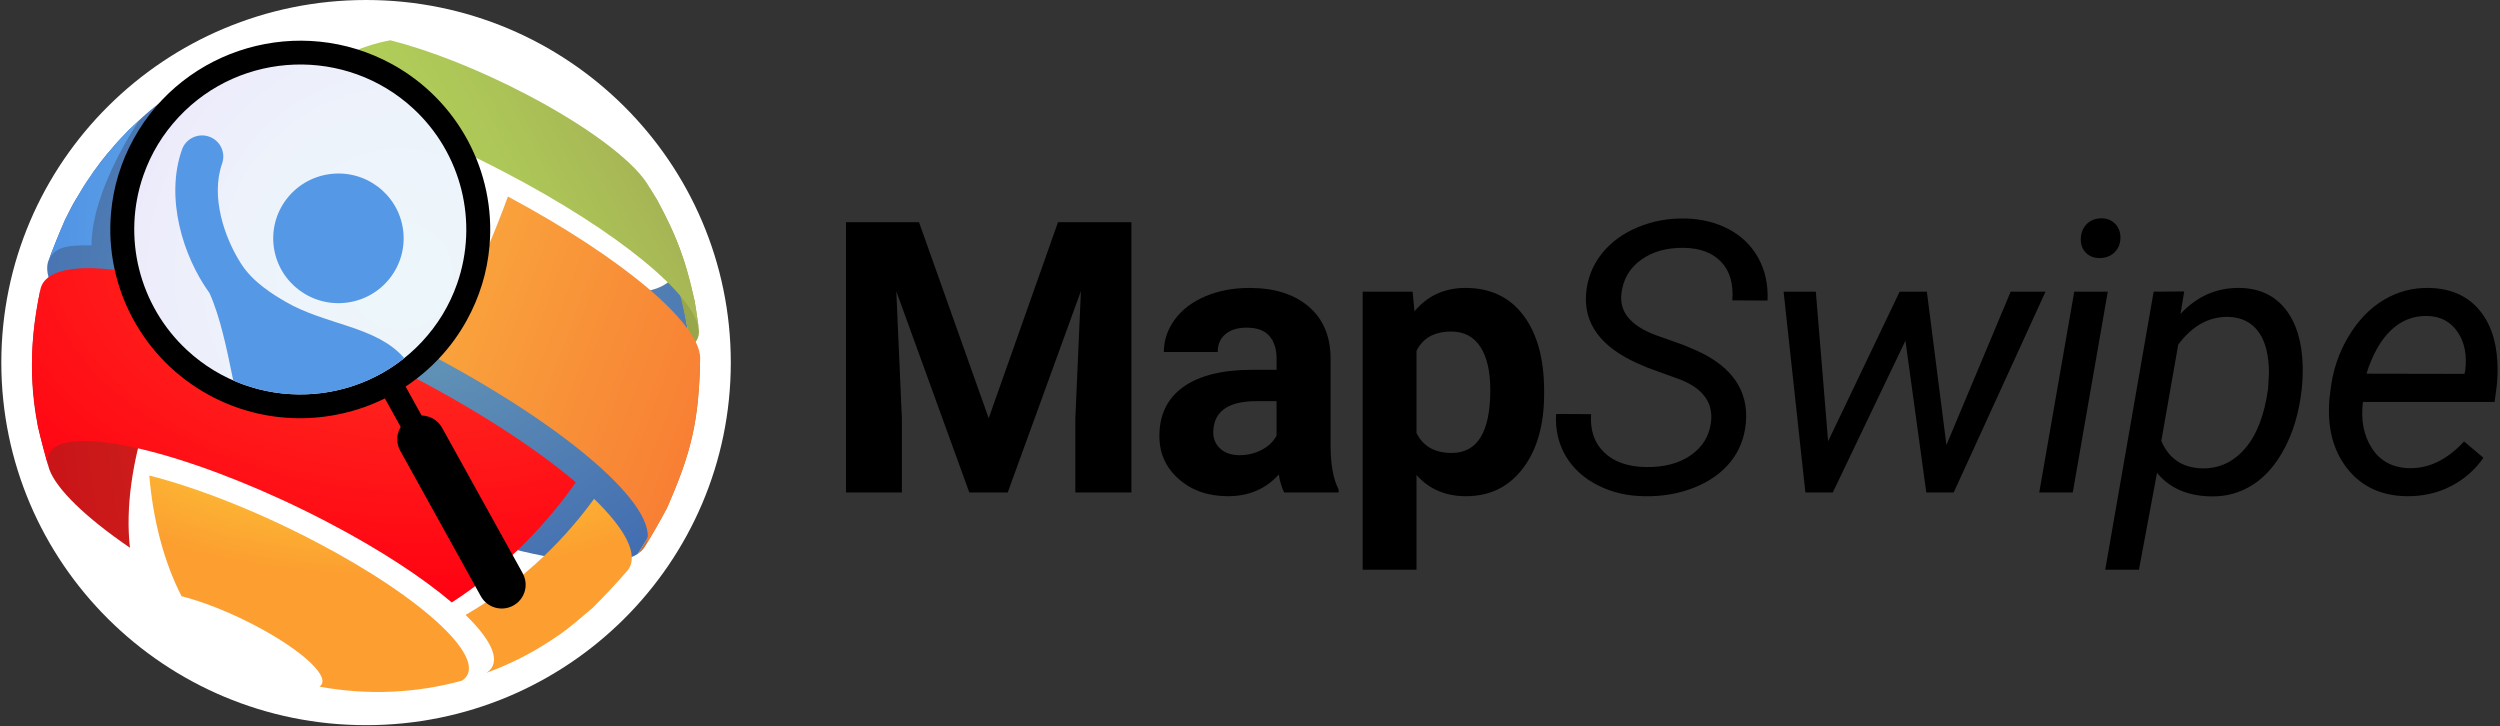 <?xml version="1.0" encoding="UTF-8" standalone="no"?>
<svg width="396px" height="115px" viewBox="0 0 396 115" version="1.1" xmlns="http://www.w3.org/2000/svg" xmlns:xlink="http://www.w3.org/1999/xlink">
    <rect x="0" y="0" width="396" height="115" fill="#333333" stroke="none"/>
    <!-- Generator: Sketch 3.7.2 (28276) - http://www.bohemiancoding.com/sketch -->
    <title>mapswipe-logo</title>
    <desc>Created with Sketch.</desc>
    <defs>
        <radialGradient cx="-372.998%" cy="-46.464%" fx="-372.998%" fy="-46.464%" r="942.523%" id="radialGradient-1">
            <stop stop-color="#D18E38" offset="0%"></stop>
            <stop stop-color="#BD4927" offset="100%"></stop>
        </radialGradient>
        <radialGradient cx="330.493%" cy="-9.188%" fx="330.493%" fy="-9.188%" r="495.146%" id="radialGradient-2">
            <stop stop-color="#D53924" offset="0%"></stop>
            <stop stop-color="#C30011" offset="100%"></stop>
        </radialGradient>
        <radialGradient cx="54.041%" cy="43.923%" fx="54.041%" fy="43.923%" r="94.311%" id="radialGradient-3">
            <stop stop-color="#6A9DB6" offset="0%"></stop>
            <stop stop-color="#2E55AF" offset="100%"></stop>
        </radialGradient>
        <radialGradient cx="109.485%" cy="45.233%" fx="109.485%" fy="45.233%" r="552.479%" id="radialGradient-4">
            <stop stop-color="#9CAD4C" offset="0%"></stop>
            <stop stop-color="#73633D" offset="100%"></stop>
        </radialGradient>
        <radialGradient cx="372.793%" cy="98.421%" fx="372.793%" fy="98.421%" r="665.145%" id="radialGradient-5">
            <stop stop-color="#71BEE6" offset="0%"></stop>
            <stop stop-color="#3871E4" offset="100%"></stop>
        </radialGradient>
        <radialGradient cx="72.424%" cy="-1.24%" fx="72.424%" fy="-1.24%" r="103.539%" id="radialGradient-6">
            <stop stop-color="#FF3924" offset="0%"></stop>
            <stop stop-color="#FF0011" offset="100%"></stop>
        </radialGradient>
        <radialGradient cx="48.902%" cy="-34.306%" fx="48.902%" fy="-34.306%" r="80.578%" id="radialGradient-7">
            <stop stop-color="#FDF240" offset="0%"></stop>
            <stop stop-color="#FDDB3C" offset="24.07%"></stop>
            <stop stop-color="#FCAF33" offset="74.44%"></stop>
            <stop stop-color="#FC9E30" offset="100%"></stop>
        </radialGradient>
        <linearGradient x1="30.294%" y1="62.067%" x2="156.803%" y2="13.22%" id="linearGradient-8">
            <stop stop-color="#B2D25A" offset="0%"></stop>
            <stop stop-color="#ACC457" offset="24.55%"></stop>
            <stop stop-color="#9D9E51" offset="71.16%"></stop>
            <stop stop-color="#93834C" offset="100%"></stop>
        </linearGradient>
        <linearGradient x1="-11.289%" y1="17.438%" x2="170.549%" y2="107.332%" id="linearGradient-9">
            <stop stop-color="#F9AB3E" offset="0%"></stop>
            <stop stop-color="#F7612D" offset="100%"></stop>
        </linearGradient>
        <radialGradient cx="78.033%" cy="62.691%" fx="78.033%" fy="62.691%" r="260.52%" id="radialGradient-10">
            <stop stop-color="#EDF7FB" offset="0%"></stop>
            <stop stop-color="#EDF2FB" offset="19.04%"></stop>
            <stop stop-color="#ECE2FB" offset="43.06%"></stop>
            <stop stop-color="#EAC8FB" offset="69.76%"></stop>
            <stop stop-color="#E7A4FB" offset="98.22%"></stop>
            <stop stop-color="#E7A2FB" offset="100%"></stop>
        </radialGradient>
    </defs>
    <g id="Page-1" stroke="none" stroke-width="1" fill="none" fill-rule="evenodd">
        <g id="mapswipe-logo">
            <path d="M145.574,35.199 L156.61,66.249 L167.587,35.199 L179.214,35.199 L179.214,78.011 L170.332,78.011 L170.332,66.308 L171.217,46.108 L159.62,78.011 L153.541,78.011 L141.974,46.137 L142.859,66.308 L142.859,78.011 L134.006,78.011 L134.006,35.199 L145.574,35.199 Z M203.418,78.011 C203.025,77.246 202.739,76.295 202.562,75.158 C200.497,77.452 197.811,78.599 194.506,78.599 C191.378,78.599 188.786,77.697 186.731,75.893 C184.675,74.09 183.647,71.816 183.647,69.072 C183.647,65.7 184.901,63.113 187.409,61.309 C189.918,59.506 193.542,58.594 198.283,58.575 L202.208,58.575 L202.208,56.752 C202.208,55.282 201.829,54.106 201.072,53.223 C200.315,52.341 199.119,51.9 197.487,51.9 C196.051,51.9 194.924,52.243 194.108,52.929 C193.291,53.615 192.883,54.556 192.883,55.752 L184.355,55.752 C184.355,53.91 184.926,52.204 186.067,50.636 C187.208,49.068 188.821,47.838 190.906,46.946 C192.991,46.054 195.332,45.608 197.929,45.608 C201.864,45.608 204.987,46.593 207.298,48.563 C209.61,50.533 210.766,53.302 210.766,56.869 L210.766,70.66 C210.785,73.678 211.208,75.962 212.035,77.511 L212.035,78.011 L203.418,78.011 Z M196.365,72.1 C197.624,72.1 198.785,71.821 199.847,71.262 C200.91,70.704 201.697,69.954 202.208,69.013 L202.208,63.544 L199.021,63.544 C194.752,63.544 192.48,65.014 192.205,67.955 L192.175,68.454 C192.175,69.513 192.549,70.385 193.296,71.071 C194.044,71.757 195.067,72.1 196.365,72.1 L196.365,72.1 Z M244.59,62.397 C244.59,67.298 243.473,71.223 241.24,74.173 C239.007,77.124 235.993,78.599 232.196,78.599 C228.969,78.599 226.363,77.481 224.376,75.247 L224.376,90.242 L215.848,90.242 L215.848,46.196 L223.756,46.196 L224.051,49.313 C226.117,46.843 228.812,45.608 232.137,45.608 C236.071,45.608 239.13,47.059 241.314,49.96 C243.498,52.861 244.59,56.86 244.59,61.956 L244.59,62.397 Z M236.061,61.78 C236.061,58.82 235.535,56.536 234.483,54.929 C233.43,53.321 231.901,52.518 229.894,52.518 C227.219,52.518 225.379,53.537 224.376,55.576 L224.376,68.601 C225.419,70.699 227.278,71.748 229.953,71.748 C234.025,71.748 236.061,68.425 236.061,61.78 L236.061,61.78 Z M271.007,66.984 C271.44,63.848 269.807,61.554 266.108,60.104 L261.003,58.251 L259.292,57.516 C253.547,54.909 250.862,51.244 251.236,46.519 C251.432,44.148 252.249,42.05 253.685,40.227 C255.121,38.404 257.024,36.998 259.395,36.008 C261.765,35.018 264.288,34.552 266.964,34.611 C269.561,34.67 271.877,35.248 273.913,36.346 C275.949,37.444 277.499,38.977 278.561,40.948 C279.623,42.918 280.095,45.137 279.977,47.607 L274.4,47.578 C274.597,44.951 274.007,42.918 272.63,41.477 C271.253,40.036 269.285,39.296 266.728,39.257 C264.033,39.218 261.78,39.845 259.97,41.139 C258.16,42.432 257.118,44.197 256.842,46.431 C256.449,49.352 258.249,51.567 262.243,53.076 L266.639,54.635 L268.853,55.576 C274.4,58.124 276.968,61.907 276.554,66.925 C276.338,69.337 275.522,71.419 274.105,73.174 C272.689,74.928 270.766,76.286 268.336,77.246 C265.907,78.207 263.295,78.657 260.502,78.599 C257.806,78.579 255.342,78.006 253.109,76.878 C250.877,75.751 249.18,74.208 248.019,72.247 C246.859,70.287 246.347,68.062 246.485,65.573 L252.032,65.602 C251.855,68.151 252.549,70.174 254.113,71.674 C255.677,73.174 257.885,73.943 260.738,73.982 C263.59,74.021 265.941,73.404 267.79,72.13 C269.639,70.856 270.712,69.14 271.007,66.984 L271.007,66.984 Z M308.313,70.483 L318.493,46.196 L324.011,46.196 L309.464,78.011 L305.126,78.011 L301.821,53.959 L290.312,78.011 L285.974,78.011 L282.522,46.196 L287.627,46.196 L289.574,69.895 L300.906,46.196 L305.214,46.196 L308.313,70.483 Z M328.326,78.011 L323.015,78.011 L328.562,46.196 L333.874,46.196 L328.326,78.011 Z M332.723,34.582 C333.628,34.542 334.381,34.812 334.981,35.39 C335.581,35.969 335.881,36.728 335.881,37.669 C335.861,38.59 335.561,39.345 334.981,39.933 C334.4,40.521 333.648,40.835 332.723,40.874 C331.799,40.913 331.041,40.649 330.451,40.08 C329.861,39.512 329.576,38.767 329.595,37.845 C329.615,36.924 329.91,36.16 330.48,35.552 C331.051,34.944 331.799,34.621 332.723,34.582 L332.723,34.582 Z M364.511,62.25 C364.117,65.485 363.242,68.396 361.885,70.983 C360.527,73.571 358.845,75.506 356.839,76.79 C354.832,78.074 352.609,78.687 350.17,78.628 C346.471,78.55 343.638,77.305 341.671,74.894 L338.809,90.242 L333.467,90.242 L341.14,46.196 L345.979,46.167 L345.389,49.724 C348.025,46.902 351.183,45.53 354.861,45.608 C357.93,45.686 360.321,46.813 362.032,48.989 C363.744,51.165 364.649,54.164 364.747,57.987 C364.767,59.241 364.717,60.457 364.599,61.633 L364.511,62.25 Z M359.258,61.633 L359.406,59.163 C359.406,56.301 358.86,54.11 357.768,52.591 C356.676,51.072 355.098,50.273 353.032,50.195 C349.943,50.116 347.278,51.577 345.035,54.576 L342.35,69.836 C343.55,72.659 345.704,74.11 348.812,74.188 C351.468,74.247 353.725,73.213 355.584,71.086 C357.444,68.959 358.668,65.808 359.258,61.633 L359.258,61.633 Z M381.131,78.599 C377.157,78.52 374.049,77.06 371.806,74.217 C369.564,71.375 368.619,67.739 368.973,63.309 L369.121,62.044 C369.455,58.888 370.395,56.007 371.939,53.4 C373.483,50.793 375.367,48.828 377.59,47.504 C379.813,46.181 382.213,45.549 384.79,45.608 C388.076,45.686 390.653,46.774 392.522,48.872 C394.39,50.969 395.413,53.811 395.59,57.399 C395.649,58.673 395.61,59.947 395.472,61.221 L395.148,63.662 L374.285,63.662 C373.931,66.543 374.408,68.993 375.716,71.013 C377.024,73.032 378.977,74.08 381.574,74.159 C384.721,74.237 387.633,72.826 390.308,69.925 L393.377,72.512 C392.04,74.433 390.313,75.938 388.198,77.026 C386.084,78.113 383.728,78.638 381.131,78.599 L381.131,78.599 Z M384.525,50.048 C382.321,49.989 380.398,50.734 378.756,52.283 C377.113,53.831 375.81,56.134 374.846,59.192 L390.367,59.222 L390.485,58.751 C390.8,56.281 390.402,54.228 389.29,52.591 C388.179,50.954 386.59,50.107 384.525,50.048 L384.525,50.048 Z" id="MapSwipe" fill="#000000"></path>
            <g id="logo_circle">
                <g id="Layer_1">
                    <g id="Layer_1_1_">
                        <ellipse id="whitecircle_1_" fill="#FFFFFF" cx="57.984" cy="57.433" rx="57.774" ry="57.433"></ellipse>
                        <g id="mapswipelogo_copy_2" transform="translate(5.039, 6.261)">
                            <g id="bgcolors_1_" transform="translate(0, 3.339)">
                                <path d="M99.31,72.29 C98.312,74.345 97.193,76.297 95.966,78.143 C96.424,77.842 96.781,77.496 97.039,77.107 C98.159,75.269 99.61,72.789 100.603,70.88 C104.349,62.296 105.707,57.396 105.863,46.989 C105.915,48.137 105.45,49.075 104.414,49.755 C104.448,57.387 102.81,65.083 99.31,72.29" id="Shape" fill="url(#radialGradient-1)"></path>
                                <path d="M0.972,57.954 C1.452,60.009 2.159,62.734 2.776,64.752 C3.92,67.896 8.523,72.362 15.544,77.163 C14.846,70.982 15.824,63.48 18.584,55.308 C7.121,47.469 0.521,40.307 1.356,36.259 C0.541,40.545 -0.975,48.524 0.972,57.954" id="Shape" fill="url(#radialGradient-2)"></path>
                                <path d="M101.895,33.847 C93.596,47.382 25.597,9.288 31.378,0.015 C29.01,1.054 26.454,2.388 23.756,4.146 C19.753,6.999 18.92,7.592 15.364,10.979 C11.694,14.961 11.552,15.116 9.79,17.574 C6.76,22.21 6.642,22.391 5.284,25.17 C4.417,27.156 3.308,29.826 2.578,31.866 C0.8,37.637 15.253,50.282 37.808,62.085 C63.195,75.371 89.234,82.56 95.966,78.143 C97.193,76.297 98.312,74.346 99.31,72.29 C105.286,59.984 105.834,46.255 101.895,33.847 L101.895,33.847 Z" id="Shape" fill="url(#radialGradient-3)"></path>
                                <path d="M104.087,45.561 C105.166,44.854 105.808,43.853 105.659,42.619 C105.463,41.261 105.238,39.444 104.983,38.096 C103.555,31.978 102.506,28.408 99.072,22.13 L97.339,19.295 C98.578,21.146 98.477,22.603 97.21,23.434 C101.072,30.249 103.313,37.755 104.297,45.561" id="Shape" fill="url(#radialGradient-4)"></path>
                            </g>
                            <g id="fgcolors_1_">
                                <path d="M9.459,32.597 C7.57,32.597 5.25,32.573 4.032,33.371 C3.281,33.864 2.802,34.48 2.578,35.205 C3.334,33.175 4.392,30.484 5.284,28.51 C7.974,23.498 8.025,23.402 9.79,20.913 C13.186,16.532 13.25,16.448 15.364,14.319 C15.992,13.737 16.533,13.236 17.018,12.792 C17.018,12.791 9.459,23.72 9.459,32.597 L9.459,32.597 Z" id="Shape" fill="url(#radialGradient-5)"></path>
                                <path d="M66.524,89.169 C61.911,85.242 55.139,80.79 46.917,76.487 C28.046,66.612 8.691,61.267 3.686,64.551 C2.481,65.341 2.218,66.56 2.776,68.092 C2.173,66.07 1.438,63.351 0.972,61.294 C0.171,56.117 -0.827,49.675 1.356,39.599 C1.528,38.757 2.024,38.05 2.862,37.5 C9.498,33.147 35.159,40.232 60.178,53.325 C71.076,59.029 80.057,64.931 86.172,70.139 C80.761,77.86 73.939,84.367 66.524,89.169" id="Shape" fill="url(#radialGradient-6)"></path>
                                <path d="M72.025,100.314 C74.475,98.707 73.032,95.33 68.706,91.143 C76.469,86.656 83.54,80.374 89.065,72.755 C94.158,77.686 96.237,81.769 94.362,84.113 C92.777,85.943 90.576,88.309 88.854,90.011 C84.714,93.522 84.634,93.59 82.131,95.244 C78.964,97.321 75.57,99.019 72.025,100.314 M45.555,102.501 C53.213,103.911 60.927,103.537 68.142,101.554 C72.764,98.523 62.383,88.671 44.957,79.551 C35.593,74.651 26.101,70.96 18.606,69.062 C19.216,76.178 20.931,82.737 23.717,88.177 C27.022,89.013 31.206,90.641 35.334,92.8 C43.016,96.821 47.593,101.164 45.555,102.501" id="Shape" fill="url(#radialGradient-7)"></path>
                                <path d="M41.614,7.776 C46.485,3.659 51.681,1.044 56.797,0.119 C62.946,1.675 70.733,4.704 78.414,8.724 C87.93,13.704 94.885,18.95 97.354,22.635 L99.087,25.469 C101.736,30.547 103.456,34.156 104.999,41.436 C105.209,42.791 105.523,44.595 105.674,45.958 C105.014,40.497 92.957,30.466 74.966,21.052 C63.115,14.85 51.102,10.178 41.614,7.776" id="Shape" fill="url(#linearGradient-8)"></path>
                                <path d="M64.007,50.38 C65.052,48.356 66.076,46.311 67.073,44.256 C70.574,37.049 73.376,30.485 75.415,24.871 C93.627,34.626 105.618,44.854 105.867,50.32 C105.684,60.128 104.553,65.263 100.607,74.21 C99.59,76.107 98.189,78.615 97.044,80.438 C100.509,75.247 86.604,62.483 64.007,50.38" id="Shape" fill="url(#linearGradient-9)"></path>
                            </g>
                        </g>
                        <g id="magni" transform="translate(17.426, 6.261)">
                            <path d="M3.772,15.679 C1.738,19.358 0.521,23.328 0.159,27.478 C-0.874,39.279 5.204,50.59 15.644,56.295 C24.605,61.191 35.006,61.056 43.538,56.85 L46.044,61.372 C45.369,62.485 45.29,63.914 45.966,65.134 L58.734,88.179 C59.742,90.002 62.046,90.665 63.878,89.661 C65.03,89.031 65.72,87.895 65.825,86.685 C65.89,85.968 65.746,85.224 65.37,84.546 L52.602,61.5 C51.925,60.28 50.668,59.583 49.362,59.555 L46.819,54.967 C50.73,52.385 54.088,48.858 56.501,44.493 C58.536,40.814 59.752,36.844 60.114,32.695 C61.147,20.893 55.069,9.583 44.629,3.878 C30.092,-4.067 11.763,1.227 3.772,15.679 L3.772,15.679 Z" id="frame" fill="#000000"></path>
                            <path d="M48.064,10.96 C55.683,18.017 58.398,28.897 54.981,38.679 C53.78,42.115 51.895,45.221 49.378,47.907 C39.493,58.453 22.819,59.038 12.211,49.211 C4.591,42.155 1.876,31.275 5.294,21.493 C6.494,18.055 8.379,14.951 10.897,12.265 C20.782,1.718 37.454,1.134 48.064,10.96 L48.064,10.96 Z" id="lens_1_" fill="url(#radialGradient-10)"></path>
                            <g id="human_2_" transform="translate(10.288, 15.027)" fill="#5598E5">
                                <path d="M24.437,6.3 C30.084,5.499 35.315,9.402 36.12,15.016 C36.925,20.63 33,25.83 27.353,26.63 C21.705,27.431 16.474,23.529 15.669,17.915 C14.863,12.3 18.789,7.1 24.437,6.3 L24.437,6.3 Z" id="head_2_"></path>
                                <path d="M17.514,26.508 C15.762,25.484 12.361,23.489 10.451,20.447 C7.849,16.381 5.612,9.875 7.468,4.621 C8.084,2.877 7.163,0.966 5.407,0.353 C3.651,-0.26 1.728,0.657 1.113,2.402 C-1.586,10.035 1.252,19.309 5.473,25.139 C7.151,28.85 8.21,33.935 9.231,38.974 C18.076,42.846 28.594,41.616 36.318,35.44 C31.907,30.335 23.854,30.214 17.514,26.508 L17.514,26.508 Z" id="body"></path>
                            </g>
                        </g>
                    </g>
                </g>
            </g>
        </g>
    </g>
</svg>